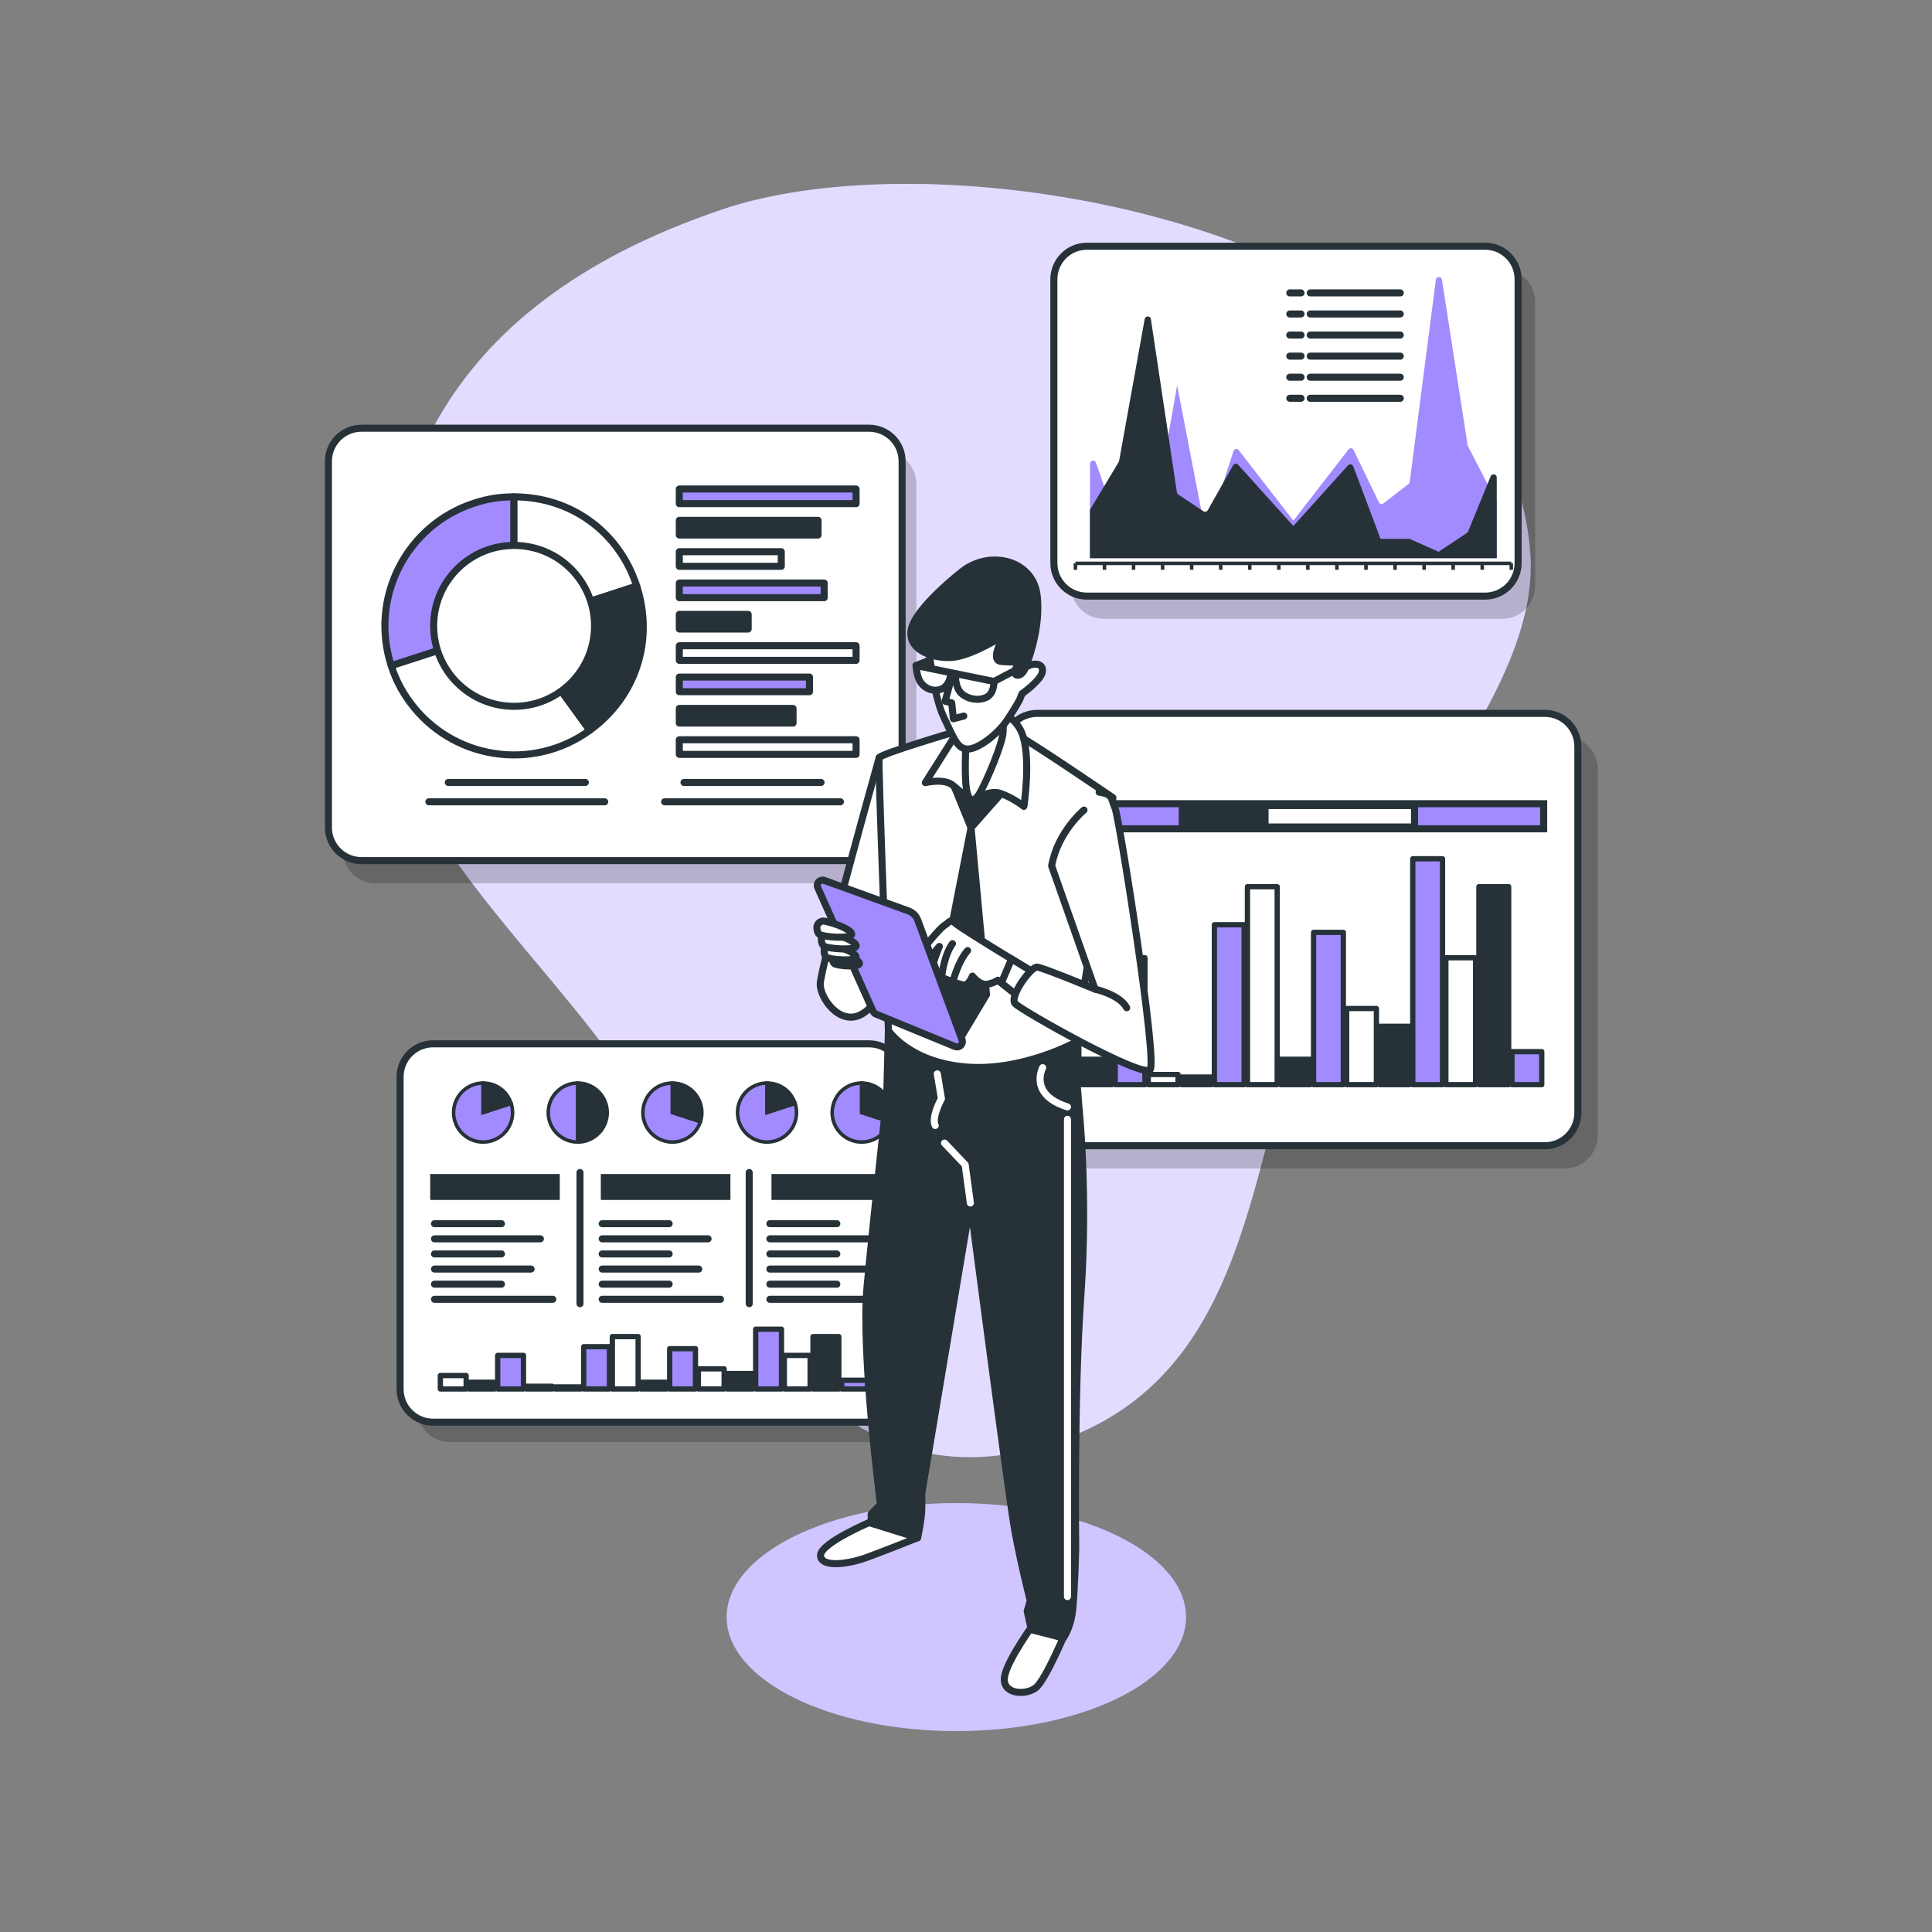 <svg width="274" height="274" viewBox="0 0 274 274" fill="none" xmlns="http://www.w3.org/2000/svg">
<rect x="0" y="0" width="274" height="274" fill="#808080" stroke="none"/>
<path d="M196.632 45.503C170.461 26.689 125.784 21.829 102.492 29.684C60.443 43.865 53.693 71.426 54.161 96.065C54.629 120.703 86.193 141.86 94.599 163.398C103.005 184.936 118.425 213.883 148.196 205.016C177.967 196.148 176.691 164.093 185.711 142.445C194.731 120.798 218.322 98.603 217.044 78.734C216.151 64.86 208.199 53.819 196.632 45.503Z" fill="#A28BFE"/>
<path opacity="0.7" d="M196.632 45.503C170.461 26.689 125.784 21.829 102.492 29.684C60.443 43.865 53.693 71.426 54.161 96.065C54.629 120.703 86.193 141.86 94.599 163.398C103.005 184.936 118.425 213.883 148.196 205.016C177.967 196.148 176.691 164.093 185.711 142.445C194.731 120.798 218.322 98.603 217.044 78.734C216.151 64.86 208.199 53.819 196.632 45.503Z" fill="white"/>
<path opacity="0.2" d="M125.271 125.276H53.28C50.693 125.276 48.596 123.179 48.596 120.592V68.64C48.596 66.053 50.693 63.956 53.28 63.956H125.271C127.858 63.956 129.955 66.053 129.955 68.64V120.592C129.955 123.179 127.858 125.276 125.271 125.276Z" fill="black"/>
<path d="M123.255 122.052H51.264C48.677 122.052 46.58 119.954 46.58 117.367V65.416C46.58 62.829 48.677 60.732 51.264 60.732H123.255C125.842 60.732 127.939 62.829 127.939 65.416V117.367C127.939 119.954 125.842 122.052 123.255 122.052Z" fill="white" stroke="#263238" stroke-miterlimit="10" stroke-linecap="round" stroke-linejoin="round"/>
<path d="M72.893 88.764L55.488 94.419C52.365 84.806 57.626 74.483 67.238 71.359C69.16 70.734 70.872 70.463 72.893 70.463V88.764Z" fill="#A28BFE" stroke="#263238" stroke-miterlimit="10" stroke-linecap="round" stroke-linejoin="round"/>
<path d="M72.893 88.764L83.65 103.569C75.473 109.51 64.028 107.697 58.087 99.521C56.899 97.885 56.112 96.342 55.488 94.419L72.893 88.764Z" fill="white" stroke="#263238" stroke-miterlimit="10" stroke-linecap="round" stroke-linejoin="round"/>
<path d="M72.893 88.764L90.297 83.109C92.795 90.799 90.19 98.817 83.649 103.569L72.893 88.764Z" fill="#263238" stroke="#263238" stroke-miterlimit="10" stroke-linecap="round" stroke-linejoin="round"/>
<path d="M72.893 88.764V70.463C80.978 70.463 87.799 75.419 90.297 83.109L72.893 88.764Z" fill="white" stroke="#263238" stroke-miterlimit="10" stroke-linecap="round" stroke-linejoin="round"/>
<path d="M72.911 100.174C79.213 100.174 84.321 95.066 84.321 88.764C84.321 82.463 79.213 77.355 72.911 77.355C66.61 77.355 61.502 82.463 61.502 88.764C61.502 95.066 66.61 100.174 72.911 100.174Z" fill="white" stroke="#263238" stroke-miterlimit="10" stroke-linecap="round" stroke-linejoin="round"/>
<path d="M121.41 69.354H96.34V71.428H121.41V69.354Z" fill="#A28BFE" stroke="#263238" stroke-miterlimit="10" stroke-linecap="round" stroke-linejoin="round"/>
<path d="M116.019 73.799H96.34V75.873H116.019V73.799Z" fill="#263238" stroke="#263238" stroke-miterlimit="10" stroke-linecap="round" stroke-linejoin="round"/>
<path d="M110.802 78.244H96.34V80.318H110.802V78.244Z" fill="white" stroke="#263238" stroke-miterlimit="10" stroke-linecap="round" stroke-linejoin="round"/>
<path d="M116.889 82.689H96.34V84.763H116.889V82.689Z" fill="#A28BFE" stroke="#263238" stroke-miterlimit="10" stroke-linecap="round" stroke-linejoin="round"/>
<path d="M106.107 87.134H96.34V89.208H106.107V87.134Z" fill="#263238" stroke="#263238" stroke-miterlimit="10" stroke-linecap="round" stroke-linejoin="round"/>
<path d="M121.41 91.58H96.34V93.654H121.41V91.58Z" fill="white" stroke="#263238" stroke-miterlimit="10" stroke-linecap="round" stroke-linejoin="round"/>
<path d="M114.802 96.024H96.34V98.099H114.802V96.024Z" fill="#A28BFE" stroke="#263238" stroke-miterlimit="10" stroke-linecap="round" stroke-linejoin="round"/>
<path d="M112.473 100.47H96.34V102.544H112.473V100.47Z" fill="#263238" stroke="#263238" stroke-miterlimit="10" stroke-linecap="round" stroke-linejoin="round"/>
<path d="M121.41 104.915H96.34V106.989H121.41V104.915Z" fill="white" stroke="#263238" stroke-miterlimit="10" stroke-linecap="round" stroke-linejoin="round"/>
<path d="M63.576 110.97H83.013" stroke="#263238" stroke-miterlimit="10" stroke-linecap="round" stroke-linejoin="round"/>
<path d="M60.828 113.71H85.762" stroke="#263238" stroke-miterlimit="10" stroke-linecap="round" stroke-linejoin="round"/>
<path d="M97.004 110.97H116.44" stroke="#263238" stroke-miterlimit="10" stroke-linecap="round" stroke-linejoin="round"/>
<path d="M94.256 113.71H119.19" stroke="#263238" stroke-miterlimit="10" stroke-linecap="round" stroke-linejoin="round"/>
<path opacity="0.2" d="M125.674 204.517H63.844C61.257 204.517 59.16 202.42 59.16 199.833V155.541C59.16 152.953 61.257 150.856 63.844 150.856H125.674C128.261 150.856 130.358 152.953 130.358 155.541V199.833C130.358 202.42 128.261 204.517 125.674 204.517Z" fill="black"/>
<path d="M123.256 201.696H61.426C58.839 201.696 56.742 199.599 56.742 197.012V152.719C56.742 150.132 58.839 148.035 61.426 148.035H123.256C125.843 148.035 127.94 150.132 127.94 152.719V197.012C127.94 199.599 125.843 201.696 123.256 201.696Z" fill="white" stroke="#263238" stroke-miterlimit="10" stroke-linecap="round" stroke-linejoin="round"/>
<path d="M61.621 173.547H71.118" stroke="#263238" stroke-miterlimit="10" stroke-linecap="round" stroke-linejoin="round"/>
<path d="M61.621 175.692H76.639" stroke="#263238" stroke-miterlimit="10" stroke-linecap="round" stroke-linejoin="round"/>
<path d="M61.621 177.837H71.118" stroke="#263238" stroke-miterlimit="10" stroke-linecap="round" stroke-linejoin="round"/>
<path d="M61.621 179.981H75.318" stroke="#263238" stroke-miterlimit="10" stroke-linecap="round" stroke-linejoin="round"/>
<path d="M61.621 182.125H71.118" stroke="#263238" stroke-miterlimit="10" stroke-linecap="round" stroke-linejoin="round"/>
<path d="M61.621 184.27H78.4" stroke="#263238" stroke-miterlimit="10" stroke-linecap="round" stroke-linejoin="round"/>
<path d="M85.402 173.547H94.9" stroke="#263238" stroke-miterlimit="10" stroke-linecap="round" stroke-linejoin="round"/>
<path d="M85.402 175.692H100.421" stroke="#263238" stroke-miterlimit="10" stroke-linecap="round" stroke-linejoin="round"/>
<path d="M85.402 177.837H94.9" stroke="#263238" stroke-miterlimit="10" stroke-linecap="round" stroke-linejoin="round"/>
<path d="M85.402 179.981H99.1" stroke="#263238" stroke-miterlimit="10" stroke-linecap="round" stroke-linejoin="round"/>
<path d="M85.402 182.125H94.9" stroke="#263238" stroke-miterlimit="10" stroke-linecap="round" stroke-linejoin="round"/>
<path d="M85.402 184.27H102.182" stroke="#263238" stroke-miterlimit="10" stroke-linecap="round" stroke-linejoin="round"/>
<path d="M109.184 173.547H118.68" stroke="#263238" stroke-miterlimit="10" stroke-linecap="round" stroke-linejoin="round"/>
<path d="M109.184 175.692H124.202" stroke="#263238" stroke-miterlimit="10" stroke-linecap="round" stroke-linejoin="round"/>
<path d="M109.184 177.837H118.68" stroke="#263238" stroke-miterlimit="10" stroke-linecap="round" stroke-linejoin="round"/>
<path d="M109.184 179.981H122.88" stroke="#263238" stroke-miterlimit="10" stroke-linecap="round" stroke-linejoin="round"/>
<path d="M109.184 182.125H118.68" stroke="#263238" stroke-miterlimit="10" stroke-linecap="round" stroke-linejoin="round"/>
<path d="M109.184 184.27H125.963" stroke="#263238" stroke-miterlimit="10" stroke-linecap="round" stroke-linejoin="round"/>
<path d="M79.389 166.502H61.008V170.178H79.389V166.502Z" fill="#263238"/>
<path d="M103.59 166.502H85.209V170.178H103.59V166.502Z" fill="#263238"/>
<path d="M127.791 166.502H109.41V170.178H127.791V166.502Z" fill="#263238"/>
<path d="M82.254 166.284V184.891" stroke="#263238" stroke-miterlimit="10" stroke-linecap="round" stroke-linejoin="round"/>
<path d="M106.256 166.284V184.891" stroke="#263238" stroke-miterlimit="10" stroke-linecap="round" stroke-linejoin="round"/>
<path d="M68.513 157.786L72.491 156.493C73.205 158.69 72.003 161.05 69.805 161.764C67.608 162.478 65.248 161.275 64.534 159.078C63.82 156.881 65.022 154.521 67.22 153.807C67.659 153.665 68.051 153.602 68.513 153.602V157.786Z" fill="#A28BFE" stroke="#263238" stroke-width="0.5" stroke-miterlimit="10"/>
<path d="M68.512 157.786V153.602C70.36 153.602 71.919 154.735 72.49 156.493L68.512 157.786Z" fill="#263238" stroke="#263238" stroke-width="0.5" stroke-miterlimit="10"/>
<path d="M108.782 157.786L112.761 156.493C113.475 158.69 112.272 161.05 110.075 161.764C107.877 162.478 105.518 161.275 104.804 159.078C104.09 156.881 105.292 154.521 107.489 153.807C107.929 153.665 108.32 153.602 108.782 153.602V157.786Z" fill="#A28BFE" stroke="#263238" stroke-width="0.5" stroke-miterlimit="10"/>
<path d="M108.781 157.786V153.602C110.63 153.602 112.189 154.735 112.76 156.493L108.781 157.786Z" fill="#263238" stroke="#263238" stroke-width="0.5" stroke-miterlimit="10"/>
<path d="M81.935 157.786V161.969C79.625 161.969 77.752 160.096 77.752 157.786C77.752 155.475 79.625 153.602 81.935 153.602V157.786Z" fill="#A28BFE" stroke="#263238" stroke-width="0.5" stroke-miterlimit="10"/>
<path d="M81.936 157.786V153.602C84.246 153.602 86.118 155.475 86.118 157.786C86.118 160.096 84.245 161.969 81.936 161.969V157.786Z" fill="#263238" stroke="#263238" stroke-width="0.5" stroke-miterlimit="10"/>
<path d="M95.358 157.786L99.337 159.078C98.623 161.275 96.263 162.478 94.066 161.764C91.868 161.05 90.666 158.69 91.38 156.493C91.951 154.735 93.51 153.602 95.358 153.602V157.786Z" fill="#A28BFE" stroke="#263238" stroke-width="0.5" stroke-miterlimit="10"/>
<path d="M95.357 157.786V153.602C97.668 153.602 99.541 155.475 99.541 157.786C99.541 158.248 99.479 158.639 99.336 159.078L95.357 157.786Z" fill="#263238" stroke="#263238" stroke-width="0.5" stroke-miterlimit="10"/>
<path d="M122.204 157.786L126.182 159.078C125.468 161.275 123.109 162.478 120.911 161.764C118.714 161.05 117.511 158.69 118.225 156.493C118.796 154.735 120.356 153.602 122.204 153.602V157.786Z" fill="#A28BFE" stroke="#263238" stroke-width="0.5" stroke-miterlimit="10"/>
<path d="M122.203 157.786V153.602C124.513 153.602 126.387 155.475 126.387 157.786C126.387 158.248 126.325 158.639 126.182 159.078L122.203 157.786Z" fill="#263238" stroke="#263238" stroke-width="0.5" stroke-miterlimit="10"/>
<path d="M123.026 195.749H119.367V196.986H123.026V195.749Z" fill="#A28BFE" stroke="#263238" stroke-width="0.75" stroke-miterlimit="10" stroke-linecap="round" stroke-linejoin="round"/>
<path d="M118.962 189.559H115.303V196.986H118.962V189.559Z" fill="#263238" stroke="#263238" stroke-width="0.75" stroke-miterlimit="10" stroke-linecap="round" stroke-linejoin="round"/>
<path d="M114.895 192.225H111.236V196.986H114.895V192.225Z" fill="white" stroke="#263238" stroke-width="0.75" stroke-miterlimit="10" stroke-linecap="round" stroke-linejoin="round"/>
<path d="M110.831 188.512H107.172V196.986H110.831V188.512Z" fill="#A28BFE" stroke="#263238" stroke-width="0.75" stroke-miterlimit="10" stroke-linecap="round" stroke-linejoin="round"/>
<path d="M106.764 194.796H103.105V196.986H106.764V194.796Z" fill="#263238" stroke="#263238" stroke-width="0.75" stroke-miterlimit="10" stroke-linecap="round" stroke-linejoin="round"/>
<path d="M102.7 194.13H99.041V196.986H102.7V194.13Z" fill="white" stroke="#263238" stroke-width="0.75" stroke-miterlimit="10" stroke-linecap="round" stroke-linejoin="round"/>
<path d="M98.634 191.274H94.975V196.987H98.634V191.274Z" fill="#A28BFE" stroke="#263238" stroke-width="0.75" stroke-miterlimit="10" stroke-linecap="round" stroke-linejoin="round"/>
<path d="M94.569 196.034H90.91V196.986H94.569V196.034Z" fill="#263238" stroke="#263238" stroke-width="0.75" stroke-miterlimit="10" stroke-linecap="round" stroke-linejoin="round"/>
<path d="M90.503 189.559H86.844V196.986H90.503V189.559Z" fill="white" stroke="#263238" stroke-width="0.75" stroke-miterlimit="10" stroke-linecap="round" stroke-linejoin="round"/>
<path d="M86.438 190.988H82.779V196.986H86.438V190.988Z" fill="#A28BFE" stroke="#263238" stroke-width="0.75" stroke-miterlimit="10" stroke-linecap="round" stroke-linejoin="round"/>
<path d="M82.372 196.701H78.713V196.986H82.372V196.701Z" fill="#263238" stroke="#263238" stroke-width="0.75" stroke-miterlimit="10" stroke-linecap="round" stroke-linejoin="round"/>
<path d="M78.305 196.606H74.647V196.987H78.305V196.606Z" fill="white" stroke="#263238" stroke-width="0.75" stroke-miterlimit="10" stroke-linecap="round" stroke-linejoin="round"/>
<path d="M74.241 192.225H70.582V196.986H74.241V192.225Z" fill="#A28BFE" stroke="#263238" stroke-width="0.75" stroke-miterlimit="10" stroke-linecap="round" stroke-linejoin="round"/>
<path d="M70.177 196.034H66.518V196.986H70.177V196.034Z" fill="#263238" stroke="#263238" stroke-width="0.75" stroke-miterlimit="10" stroke-linecap="round" stroke-linejoin="round"/>
<path d="M66.11 195.082H62.451V196.987H66.11V195.082Z" fill="white" stroke="#263238" stroke-width="0.75" stroke-miterlimit="10" stroke-linecap="round" stroke-linejoin="round"/>
<path opacity="0.2" d="M221.909 165.715H149.919C147.332 165.715 145.234 163.617 145.234 161.03V109.079C145.234 106.492 147.332 104.395 149.919 104.395H221.909C224.497 104.395 226.594 106.492 226.594 109.079V161.03C226.594 163.617 224.497 165.715 221.909 165.715Z" fill="black"/>
<path d="M219.089 162.491H147.098C144.511 162.491 142.414 160.394 142.414 157.806V105.855C142.414 103.268 144.511 101.171 147.098 101.171H219.089C221.676 101.171 223.773 103.268 223.773 105.855V157.806C223.773 160.394 221.676 162.491 219.089 162.491Z" fill="white" stroke="#263238" stroke-miterlimit="10" stroke-linecap="round" stroke-linejoin="round"/>
<path d="M218.652 149.147H214.432V153.826H218.652V149.147Z" fill="#A28BFE" stroke="#263238" stroke-width="0.75" stroke-miterlimit="10" stroke-linecap="round" stroke-linejoin="round"/>
<path d="M213.962 125.752H209.742V153.827H213.962V125.752Z" fill="#263238" stroke="#263238" stroke-width="0.75" stroke-miterlimit="10" stroke-linecap="round" stroke-linejoin="round"/>
<path d="M209.273 135.83H205.053V153.826H209.273V135.83Z" fill="white" stroke="#263238" stroke-width="0.75" stroke-miterlimit="10" stroke-linecap="round" stroke-linejoin="round"/>
<path d="M204.583 121.793H200.363V153.826H204.583V121.793Z" fill="#A28BFE" stroke="#263238" stroke-width="0.75" stroke-miterlimit="10" stroke-linecap="round" stroke-linejoin="round"/>
<path d="M199.894 145.548H195.674V153.826H199.894V145.548Z" fill="#263238" stroke="#263238" stroke-width="0.75" stroke-miterlimit="10" stroke-linecap="round" stroke-linejoin="round"/>
<path d="M195.205 143.029H190.984V153.826H195.205V143.029Z" fill="white" stroke="#263238" stroke-width="0.75" stroke-miterlimit="10" stroke-linecap="round" stroke-linejoin="round"/>
<path d="M190.515 132.231H186.295V153.826H190.515V132.231Z" fill="#A28BFE" stroke="#263238" stroke-width="0.75" stroke-miterlimit="10" stroke-linecap="round" stroke-linejoin="round"/>
<path d="M185.826 150.227H181.605V153.826H185.826V150.227Z" fill="#263238" stroke="#263238" stroke-width="0.75" stroke-miterlimit="10" stroke-linecap="round" stroke-linejoin="round"/>
<path d="M181.136 125.752H176.916V153.827H181.136V125.752Z" fill="white" stroke="#263238" stroke-width="0.75" stroke-miterlimit="10" stroke-linecap="round" stroke-linejoin="round"/>
<path d="M176.447 131.151H172.227V153.827H176.447V131.151Z" fill="#A28BFE" stroke="#263238" stroke-width="0.75" stroke-miterlimit="10" stroke-linecap="round" stroke-linejoin="round"/>
<path d="M171.759 152.747H167.539V153.826H171.759V152.747Z" fill="#263238" stroke="#263238" stroke-width="0.75" stroke-miterlimit="10" stroke-linecap="round" stroke-linejoin="round"/>
<path d="M167.07 152.387H162.85V153.826H167.07V152.387Z" fill="white" stroke="#263238" stroke-width="0.75" stroke-miterlimit="10" stroke-linecap="round" stroke-linejoin="round"/>
<path d="M162.38 135.83H158.16V153.826H162.38V135.83Z" fill="#A28BFE" stroke="#263238" stroke-width="0.75" stroke-miterlimit="10" stroke-linecap="round" stroke-linejoin="round"/>
<path d="M157.691 150.227H153.471V153.826H157.691V150.227Z" fill="#263238" stroke="#263238" stroke-width="0.75" stroke-miterlimit="10" stroke-linecap="round" stroke-linejoin="round"/>
<path d="M153.001 146.628H148.781V153.826H153.001V146.628Z" fill="white" stroke="#263238" stroke-width="0.75" stroke-miterlimit="10" stroke-linecap="round" stroke-linejoin="round"/>
<path d="M218.926 113.982H149.33V117.544H218.926V113.982Z" fill="#A28BFE" stroke="#263238" stroke-miterlimit="10"/>
<path d="M178.952 114.243H167.666V117.283H178.952V114.243Z" fill="#263238" stroke="#263238" stroke-miterlimit="10"/>
<path d="M200.61 114.243H179.41V117.283H200.61V114.243Z" fill="white" stroke="#263238" stroke-miterlimit="10"/>
<path opacity="0.2" d="M213.034 87.768H156.565C153.978 87.768 151.881 85.671 151.881 83.083V42.83C151.881 40.243 153.978 38.146 156.565 38.146H213.035C215.622 38.146 217.719 40.243 217.719 42.83V83.083C217.719 85.671 215.621 87.768 213.034 87.768Z" fill="black"/>
<path d="M210.616 84.543H154.147C151.56 84.543 149.463 82.446 149.463 79.859V39.606C149.463 37.019 151.56 34.921 154.147 34.921H210.616C213.204 34.921 215.301 37.019 215.301 39.606V79.859C215.301 82.446 213.204 84.543 210.616 84.543Z" fill="white" stroke="#263238" stroke-miterlimit="10" stroke-linecap="round" stroke-linejoin="round"/>
<path d="M152.518 79.898H214.332" stroke="#263238" stroke-width="0.5" stroke-miterlimit="10"/>
<path d="M152.518 79.898V80.812" stroke="#263238" stroke-width="0.5" stroke-miterlimit="10"/>
<path d="M156.639 79.898V80.812" stroke="#263238" stroke-width="0.5" stroke-miterlimit="10"/>
<path d="M160.76 79.898V80.812" stroke="#263238" stroke-width="0.5" stroke-miterlimit="10"/>
<path d="M164.881 79.898V80.812" stroke="#263238" stroke-width="0.5" stroke-miterlimit="10"/>
<path d="M169.002 79.898V80.812" stroke="#263238" stroke-width="0.5" stroke-miterlimit="10"/>
<path d="M173.123 79.898V80.812" stroke="#263238" stroke-width="0.5" stroke-miterlimit="10"/>
<path d="M177.244 79.898V80.812" stroke="#263238" stroke-width="0.5" stroke-miterlimit="10"/>
<path d="M181.365 79.898V80.812" stroke="#263238" stroke-width="0.5" stroke-miterlimit="10"/>
<path d="M185.484 79.898V80.812" stroke="#263238" stroke-width="0.5" stroke-miterlimit="10"/>
<path d="M189.605 79.898V80.812" stroke="#263238" stroke-width="0.5" stroke-miterlimit="10"/>
<path d="M193.727 79.898V80.812" stroke="#263238" stroke-width="0.5" stroke-miterlimit="10"/>
<path d="M197.848 79.898V80.812" stroke="#263238" stroke-width="0.5" stroke-miterlimit="10"/>
<path d="M201.969 79.898V80.812" stroke="#263238" stroke-width="0.5" stroke-miterlimit="10"/>
<path d="M206.09 79.898V80.812" stroke="#263238" stroke-width="0.5" stroke-miterlimit="10"/>
<path d="M210.211 79.898V80.812" stroke="#263238" stroke-width="0.5" stroke-miterlimit="10"/>
<path d="M214.332 79.898V80.812" stroke="#263238" stroke-width="0.5" stroke-miterlimit="10"/>
<path d="M154.578 79.155H212.272V71.18L208.193 63.287C208.165 63.233 208.146 63.174 208.136 63.112L204.508 39.708C204.419 39.131 203.704 39.143 203.629 39.722L199.938 68.295C199.919 68.44 199.849 68.568 199.744 68.649L196.187 71.403C195.972 71.57 195.68 71.488 195.553 71.226L191.971 63.833C191.822 63.524 191.456 63.477 191.252 63.74L187.546 68.521L183.425 73.838L179.304 68.521L175.674 63.837C175.45 63.549 175.044 63.638 174.926 64.001L171.063 75.964L166.942 54.643L162.821 78.091L158.7 74.901L155.436 65.638C155.251 65.113 154.579 65.267 154.579 65.835V79.155H154.578Z" fill="#A28BFE"/>
<path d="M212.272 79.168H154.578V72.31L158.657 65.522C158.685 65.476 158.704 65.425 158.713 65.372L162.342 45.245C162.431 44.748 163.146 44.759 163.221 45.257L166.912 69.829C166.931 69.953 167.001 70.064 167.105 70.133L170.662 72.501C170.878 72.645 171.17 72.575 171.297 72.349L174.879 65.991C175.028 65.726 175.394 65.685 175.598 65.912L179.304 70.024L183.425 74.596L187.546 70.024L191.176 65.996C191.4 65.748 191.806 65.825 191.924 66.137L195.788 76.425H199.909L204.03 78.253L208.151 75.51L211.414 67.544C211.599 67.092 212.272 67.225 212.272 67.713V79.168Z" fill="#263238"/>
<path d="M185.82 41.539H198.588" stroke="#263238" stroke-miterlimit="10" stroke-linecap="round" stroke-linejoin="round"/>
<path d="M185.82 44.529H198.588" stroke="#263238" stroke-miterlimit="10" stroke-linecap="round" stroke-linejoin="round"/>
<path d="M185.82 47.519H198.588" stroke="#263238" stroke-miterlimit="10" stroke-linecap="round" stroke-linejoin="round"/>
<path d="M185.82 50.508H198.588" stroke="#263238" stroke-miterlimit="10" stroke-linecap="round" stroke-linejoin="round"/>
<path d="M185.82 53.498H198.588" stroke="#263238" stroke-miterlimit="10" stroke-linecap="round" stroke-linejoin="round"/>
<path d="M185.82 56.487H198.588" stroke="#263238" stroke-miterlimit="10" stroke-linecap="round" stroke-linejoin="round"/>
<path d="M182.918 41.539H184.514" stroke="#263238" stroke-miterlimit="10" stroke-linecap="round" stroke-linejoin="round"/>
<path d="M182.918 44.529H184.514" stroke="#263238" stroke-miterlimit="10" stroke-linecap="round" stroke-linejoin="round"/>
<path d="M182.918 47.519H184.514" stroke="#263238" stroke-miterlimit="10" stroke-linecap="round" stroke-linejoin="round"/>
<path d="M182.918 50.508H184.514" stroke="#263238" stroke-miterlimit="10" stroke-linecap="round" stroke-linejoin="round"/>
<path d="M182.918 53.498H184.514" stroke="#263238" stroke-miterlimit="10" stroke-linecap="round" stroke-linejoin="round"/>
<path d="M182.918 56.487H184.514" stroke="#263238" stroke-miterlimit="10" stroke-linecap="round" stroke-linejoin="round"/>
<path d="M135.63 245.504C153.619 245.504 168.203 238.266 168.203 229.338C168.203 220.41 153.619 213.172 135.63 213.172C117.64 213.172 103.057 220.41 103.057 229.338C103.057 238.266 117.64 245.504 135.63 245.504Z" fill="#A28BFE"/>
<path opacity="0.5" d="M135.63 245.504C153.619 245.504 168.203 238.266 168.203 229.338C168.203 220.41 153.619 213.172 135.63 213.172C117.64 213.172 103.057 220.41 103.057 229.338C103.057 238.266 117.64 245.504 135.63 245.504Z" fill="white"/>
<path d="M124.684 107.471C124.684 107.471 116.324 137.299 116.324 139.598C116.324 141.552 119.059 145.459 122.087 143.896C125.115 142.333 125.799 137.449 125.799 137.449L124.684 107.471Z" fill="white" stroke="#263238" stroke-miterlimit="10" stroke-linecap="round" stroke-linejoin="round"/>
<path d="M147.055 229.657C147.055 229.657 142.777 235.437 142.454 237.863C142.13 240.289 145.438 240.493 146.894 239.361C148.349 238.229 151.392 230.83 151.392 230.83L147.055 229.657Z" fill="white" stroke="#263238" stroke-miterlimit="10" stroke-linecap="round" stroke-linejoin="round"/>
<path d="M123.699 215.738C123.699 215.738 116.373 218.815 116.373 220.573C116.373 222.331 120.182 221.892 122.966 220.866C125.75 219.841 130.145 218.083 130.145 218.083C130.145 218.083 125.897 215.299 123.699 215.738Z" fill="white" stroke="#263238" stroke-miterlimit="10" stroke-linecap="round" stroke-linejoin="round"/>
<path d="M125.995 146.143L125.75 155.667C125.75 155.667 123.846 173.102 122.967 182.479C122.088 191.856 124.871 213.394 124.871 213.394L123.553 214.713V216.031L130.146 218.083C130.146 218.083 130.732 215.299 130.732 213.98C130.732 212.662 130.732 211.782 130.732 211.782L137.618 170.611C137.618 170.611 143.04 212.222 143.919 217.057C144.798 221.892 146.116 227.021 146.116 227.021L145.677 228.486L146.263 231.123L150.804 232.296C150.804 232.296 151.83 230.977 152.123 228.34C152.416 225.702 152.562 219.549 152.562 219.549C152.562 219.549 152.269 198.157 153.295 183.652C154.321 169.147 153.002 156.839 153.002 156.839L152.269 147.169C152.27 147.168 139.718 152.296 125.995 146.143Z" fill="#263238" stroke="#263238" stroke-miterlimit="10" stroke-linecap="round" stroke-linejoin="round"/>
<path d="M137.618 170.611L136.885 165.19L133.955 162.113" stroke="white" stroke-miterlimit="10" stroke-linecap="round" stroke-linejoin="round"/>
<path d="M147.875 151.417C147.875 151.417 145.824 155.227 151.392 156.985" stroke="white" stroke-miterlimit="10" stroke-linecap="round" stroke-linejoin="round"/>
<path d="M151.391 158.743V226.434" stroke="white" stroke-miterlimit="10" stroke-linecap="round" stroke-linejoin="round"/>
<path d="M132.929 152.296L133.516 155.813C133.516 155.813 132.05 158.45 132.637 159.622" stroke="white" stroke-miterlimit="10" stroke-linecap="round" stroke-linejoin="round"/>
<path d="M135.864 103.67C135.864 103.67 124.879 106.885 124.683 107.471C124.488 108.057 125.994 146.142 125.994 146.142C125.994 146.142 128.924 150.635 136.934 151.319C144.944 152.003 152.562 147.803 152.562 147.803L157.837 113.127C157.837 113.127 145.236 104.531 144.357 104.336C143.479 104.141 138.306 102.986 135.864 103.67Z" fill="white" stroke="#263238" stroke-miterlimit="10" stroke-linecap="round" stroke-linejoin="round"/>
<path d="M135.107 110.994L137.717 117.393L142.179 112.341C142.179 112.341 141.842 109.142 138.896 108.805C135.949 108.468 135.107 110.994 135.107 110.994Z" fill="#263238" stroke="#263238" stroke-miterlimit="10" stroke-linecap="round" stroke-linejoin="round"/>
<path d="M135.865 103.67L131.234 110.994C131.234 110.994 133.928 110.321 135.191 111.415C136.454 112.509 137.885 113.688 137.885 113.688C137.885 113.688 140.074 111.92 141.843 112.509C143.61 113.098 145.21 114.362 145.21 114.362C145.21 114.362 146.304 107.121 144.873 103.838C143.442 100.555 138.896 99.376 135.865 103.67Z" fill="white" stroke="#263238" stroke-miterlimit="10" stroke-linecap="round" stroke-linejoin="round"/>
<path d="M137.045 104.511C137.045 104.511 136.792 108.216 136.96 110.91C137.128 113.604 137.97 114.193 138.981 112.425C139.991 110.657 142.264 105.269 142.264 103.753C142.264 102.238 142.432 100.891 142.432 100.891C142.432 100.891 138.897 104.68 137.045 104.511Z" fill="white" stroke="#263238" stroke-miterlimit="10" stroke-linecap="round" stroke-linejoin="round"/>
<path d="M137.718 117.392L133.34 139.702L136.286 147.111L139.907 141.049L137.718 117.392Z" fill="#263238" stroke="#263238" stroke-miterlimit="10" stroke-linecap="round" stroke-linejoin="round"/>
<path d="M146.313 137.743C146.313 137.743 136.447 131.784 135.568 131.003C134.689 130.221 134.689 130.807 134.005 131.198C133.321 131.589 130.782 134.617 130.294 135.593C129.805 136.57 129.024 137.938 130 138.133C130.977 138.328 131.758 136.472 131.758 136.179C131.758 135.886 133.224 134.225 133.224 134.225C133.224 134.225 131.758 137.742 132.247 138.035C132.735 138.328 136.056 139.696 136.74 139.696C137.423 139.696 137.912 138.426 137.912 138.426C137.912 138.426 138.889 139.696 139.866 139.598C140.843 139.501 141.526 139.012 141.526 139.012L144.847 141.65L146.313 137.743Z" fill="white" stroke="#263238" stroke-miterlimit="10" stroke-linecap="round" stroke-linejoin="round"/>
<path d="M146.312 137.743C146.312 137.743 145.084 137.001 143.458 136.008L142.012 139.398L144.847 141.649L146.312 137.743Z" fill="white" stroke="#263238" stroke-miterlimit="10" stroke-linecap="round" stroke-linejoin="round"/>
<path d="M133.518 138.719C133.518 138.719 133.811 135.593 135.08 133.835" stroke="#263238" stroke-miterlimit="10" stroke-linecap="round" stroke-linejoin="round"/>
<path d="M135.178 139.11C135.178 139.11 135.862 136.375 137.229 134.812" stroke="#263238" stroke-miterlimit="10" stroke-linecap="round" stroke-linejoin="round"/>
<path d="M153.735 114.885C153.735 114.885 150.024 117.914 149.144 122.797L155.298 140.282C155.298 140.282 147.972 137.254 147.093 137.156C146.214 137.059 143.088 141.357 143.967 142.333C144.846 143.31 162.037 152.98 163.112 151.71C164.186 150.44 158.716 115.862 158.13 114.592C157.544 113.323 157.934 112.639 155.883 112.345" fill="white"/>
<path d="M153.735 114.885C153.735 114.885 150.024 117.914 149.144 122.797L155.298 140.282C155.298 140.282 147.972 137.254 147.093 137.156C146.214 137.059 143.088 141.357 143.967 142.333C144.846 143.31 162.037 152.98 163.112 151.71C164.186 150.44 158.716 115.862 158.13 114.592C157.544 113.323 157.934 112.639 155.883 112.345" stroke="#263238" stroke-miterlimit="10" stroke-linecap="round" stroke-linejoin="round"/>
<path d="M155.299 140.282C155.299 140.282 158.815 141.063 159.792 142.92L155.299 140.282Z" fill="white"/>
<path d="M155.299 140.282C155.299 140.282 158.815 141.063 159.792 142.92" stroke="#263238" stroke-miterlimit="10" stroke-linecap="round" stroke-linejoin="round"/>
<path d="M115.974 125.879L123.821 143.426C123.9 143.602 124.044 143.742 124.222 143.815L135.448 148.423C136.054 148.672 136.665 148.081 136.438 147.467L130.157 130.492C129.934 129.887 129.455 129.411 128.848 129.192L116.915 124.867C116.292 124.64 115.703 125.274 115.974 125.879Z" fill="#A28BFE" stroke="#263238" stroke-miterlimit="10" stroke-linecap="round" stroke-linejoin="round"/>
<path d="M118.928 135.227C118.455 135.133 118.021 135.516 118.066 135.996C118.091 136.278 118.165 136.551 118.338 136.675C118.767 136.981 122.016 137.226 121.893 136.613C121.797 136.133 120.121 135.465 118.928 135.227Z" fill="white" stroke="#263238" stroke-miterlimit="10" stroke-linecap="round" stroke-linejoin="round"/>
<path d="M117.903 134.044C117.342 133.932 116.828 134.386 116.881 134.956C116.911 135.29 116.998 135.614 117.203 135.76C117.712 136.123 121.564 136.414 121.419 135.687C121.305 135.118 119.318 134.326 117.903 134.044Z" fill="white" stroke="#263238" stroke-miterlimit="10" stroke-linecap="round" stroke-linejoin="round"/>
<path d="M117.597 132.306C116.987 132.184 116.427 132.678 116.485 133.298C116.518 133.661 116.613 134.013 116.836 134.172C117.389 134.567 121.58 134.884 121.421 134.093C121.298 133.474 119.136 132.612 117.597 132.306Z" fill="white" stroke="#263238" stroke-miterlimit="10" stroke-linecap="round" stroke-linejoin="round"/>
<path d="M116.965 130.645C116.354 130.524 115.795 131.018 115.852 131.637C115.885 132.001 115.98 132.353 116.203 132.512C116.756 132.907 120.947 133.223 120.789 132.433C120.665 131.814 118.503 130.952 116.965 130.645Z" fill="white" stroke="#263238" stroke-miterlimit="10" stroke-linecap="round" stroke-linejoin="round"/>
<path d="M131.701 91.847C131.701 91.847 132.355 98.551 133.827 101.658C135.298 104.764 135.789 106.236 137.261 106.236C138.732 106.236 141.512 104.111 142.82 102.148C144.128 100.186 144.619 99.205 144.619 99.205L144.946 98.387C144.946 98.387 147.235 96.752 147.726 95.607C148.216 94.463 147.235 93.645 145.437 94.626C145.437 94.626 146.091 89.558 144.782 86.451C143.474 83.344 133.5 86.288 131.701 91.847Z" fill="white" stroke="#263238" stroke-miterlimit="10"/>
<path d="M129.916 94.391L140.965 96.647C140.965 96.647 141.043 98.359 139.876 98.904C138.709 99.449 137.23 99.138 136.374 98.359C135.518 97.581 135.518 96.103 135.518 96.103C135.518 96.103 134.818 95.558 134.74 96.103C134.679 96.534 134.178 97.941 132.582 97.89C131.536 97.857 130.611 97.145 130.26 96.16C130.1 95.709 129.965 95.127 129.916 94.391Z" fill="white" stroke="#263238" stroke-miterlimit="10" stroke-linecap="round" stroke-linejoin="round"/>
<path d="M140.967 96.647L145.557 94.235" stroke="#263238" stroke-miterlimit="10" stroke-linecap="round" stroke-linejoin="round"/>
<path d="M129.916 94.391L131.706 93.69" stroke="#263238" stroke-miterlimit="10" stroke-linecap="round" stroke-linejoin="round"/>
<path d="M134.819 96.57L134.041 99.449L134.975 99.682L135.208 101.939L136.687 101.55" fill="white"/>
<path d="M134.819 96.57L134.041 99.449L134.975 99.682L135.208 101.939L136.687 101.55" stroke="#263238" stroke-miterlimit="10" stroke-linecap="round" stroke-linejoin="round"/>
<path d="M136.444 81.055C136.444 81.055 129.903 86.124 129.249 89.231C128.595 92.338 132.846 93.646 135.626 93.155C138.406 92.665 142.494 90.049 142.494 90.049C142.494 90.049 140.205 93.646 142.003 93.809C143.802 93.973 144.456 93.809 144.456 93.809C144.456 93.809 143.475 95.772 144.293 95.772C145.11 95.772 145.438 94.627 145.438 94.627C145.438 94.627 147.727 89.231 147.073 84.326C146.419 79.42 140.368 77.948 136.444 81.055Z" fill="#263238" stroke="#263238" stroke-miterlimit="10"/>
</svg>
